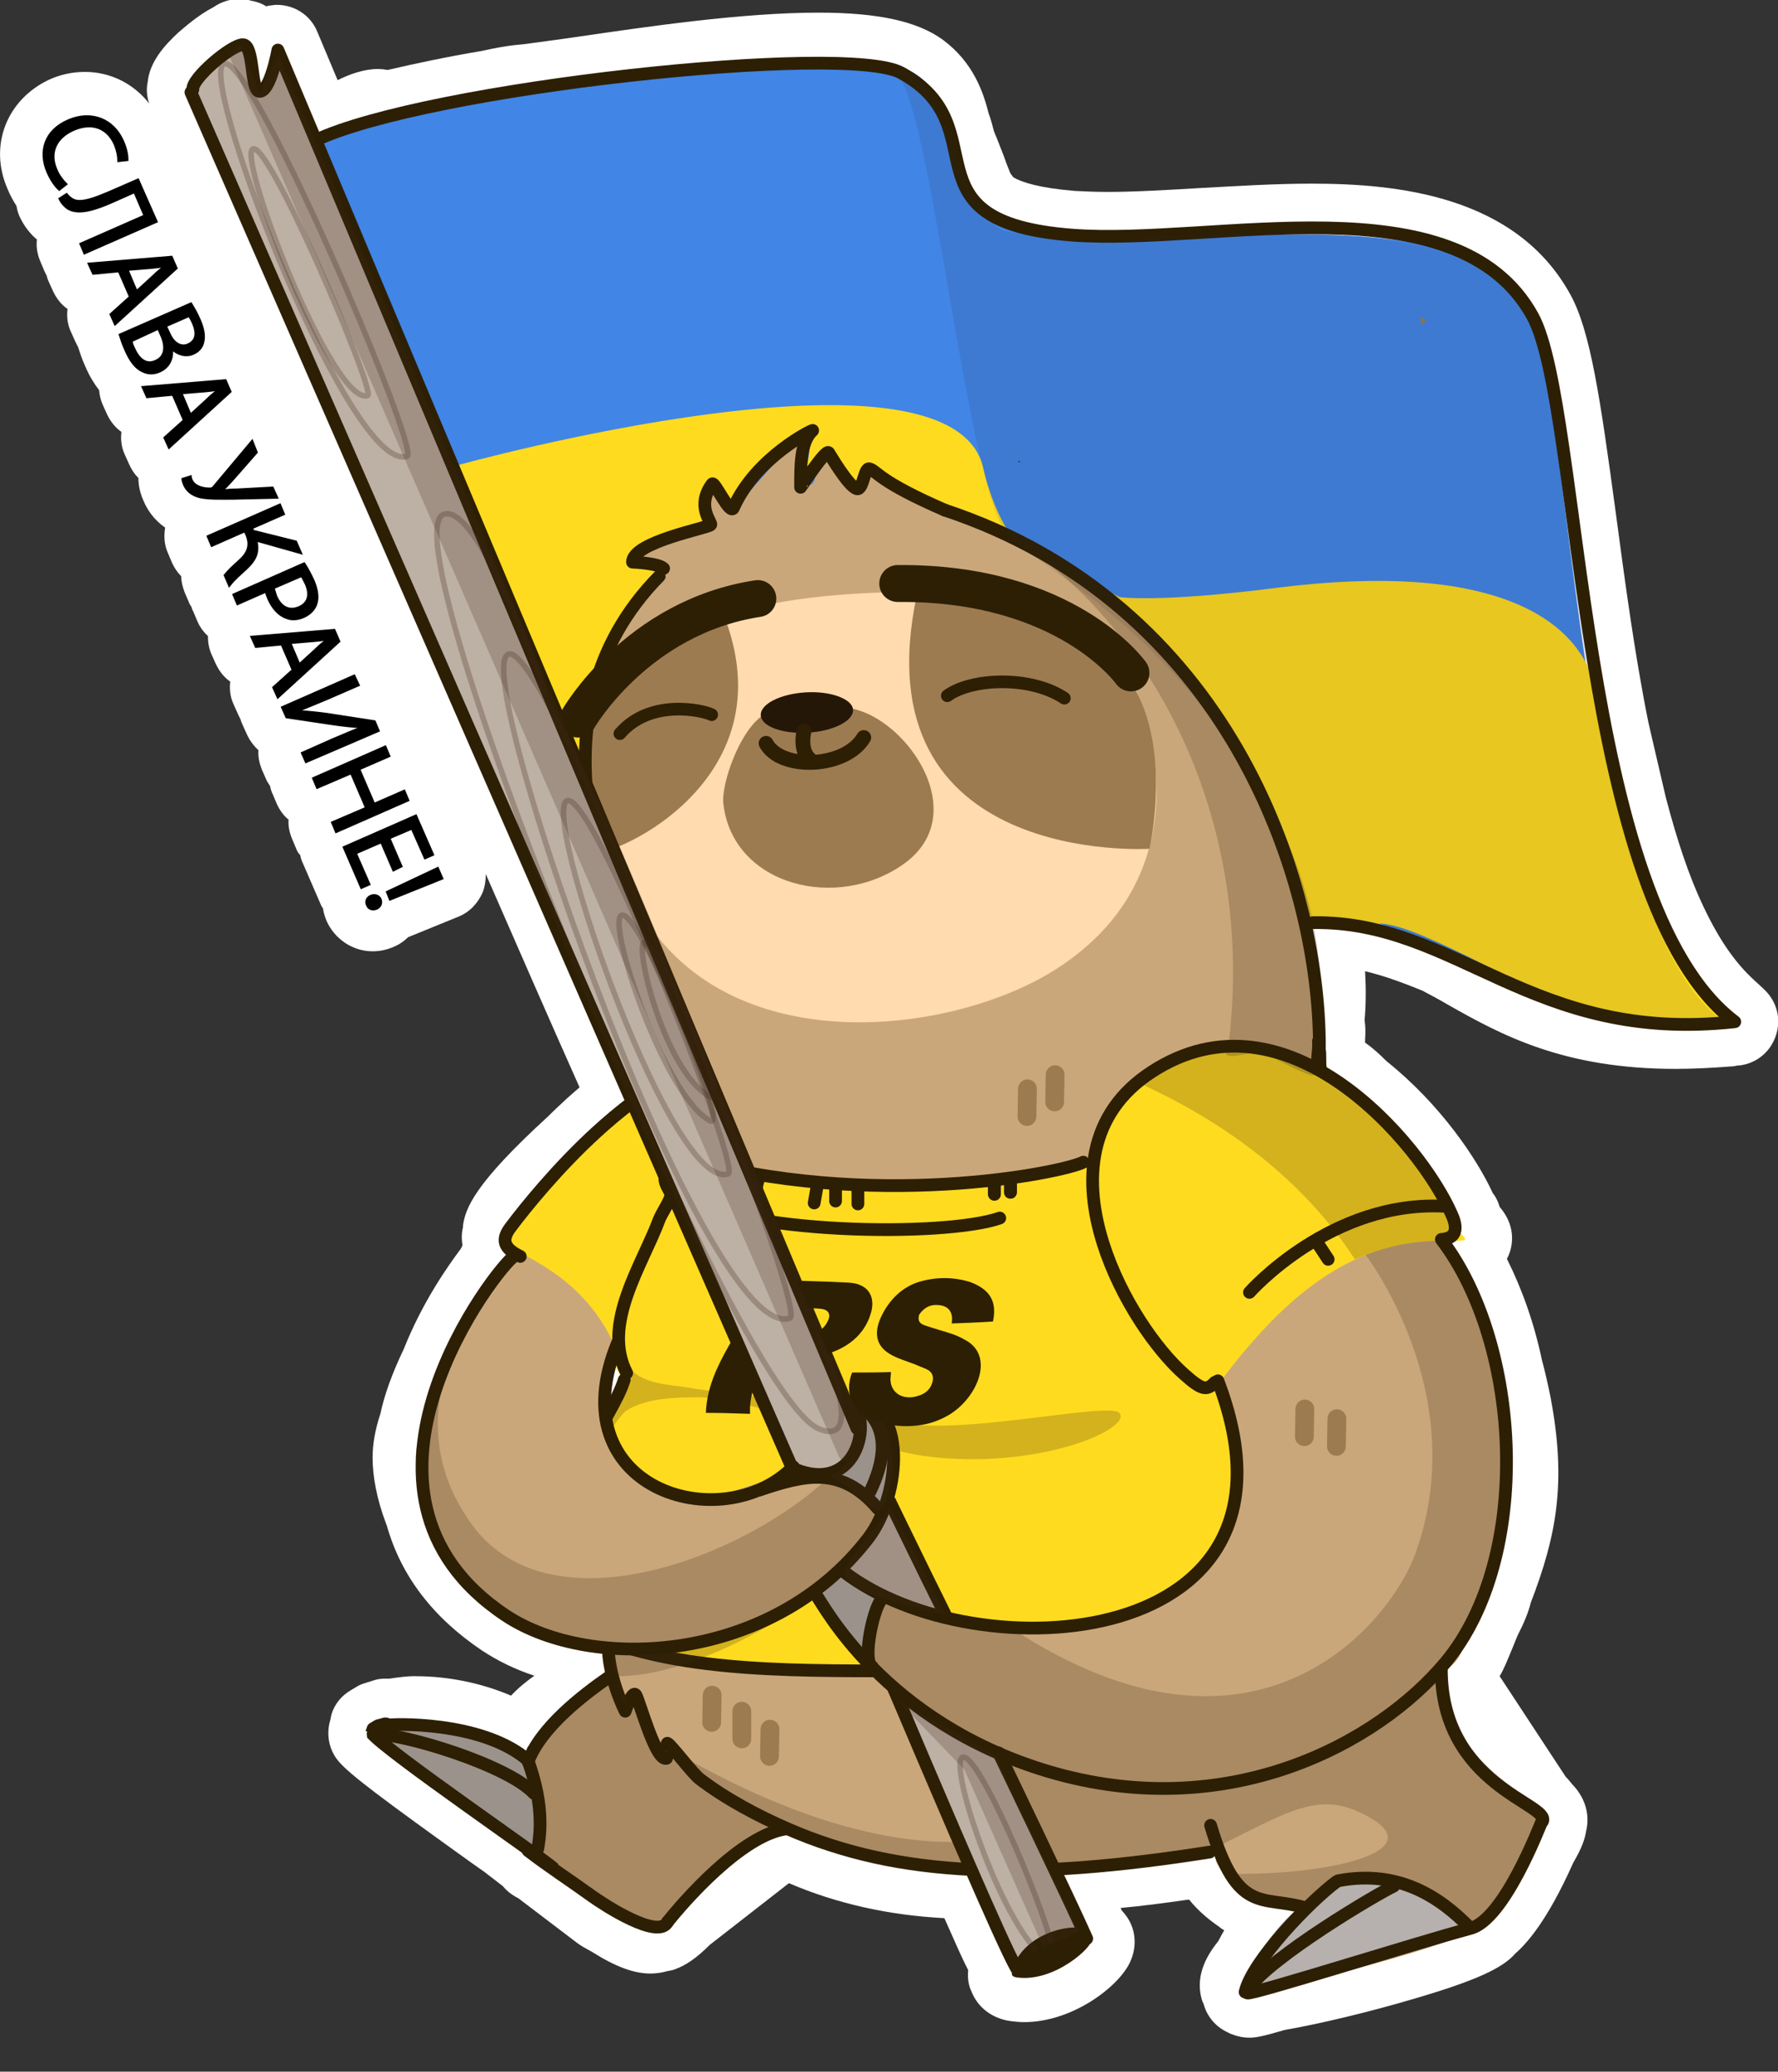 <?xml version="1.0" encoding="utf-8"?>
<!-- Generator: Adobe Illustrator 26.0.3, SVG Export Plug-In . SVG Version: 6.00 Build 0)  -->
<!DOCTYPE svg PUBLIC "-//W3C//DTD SVG 1.1//EN" "http://www.w3.org/Graphics/SVG/1.1/DTD/svg11.dtd">
<svg version="1.1" id="Слой_1" xmlns:x="http://ns.adobe.com/Extensibility/1.0/" xmlns:i="http://ns.adobe.com/AdobeIllustrator/10.0/" xmlns:graph="http://ns.adobe.com/Graphs/1.0/"
	 xmlns="http://www.w3.org/2000/svg" xmlns:xlink="http://www.w3.org/1999/xlink" x="0px" y="0px" width="366px" height="426.4px"
	 viewBox="0 0 366 426.4" style="enable-background:new 0 0 366 426.4;" xml:space="preserve">
<rect x="0" y="0" width="366" height="426.4" fill="#333333" stroke="none"/>
<style type="text/css">
	.st0{fill:#FFFFFF;}
	.st1{fill:#4185E6;}
	.st2{fill:#CAA77A;}
	.st3{opacity:0.23;fill:#3F2719;}
	.st4{fill:#9D7B51;}
	.st5{fill:#2D1F04;}
	.st6{fill:#B6B1AE;}
	.st7{fill:#FFDB1F;}
	.st8{fill:#FFDBAF;}
	.st9{fill:none;stroke:#9D7B51;stroke-width:3.87;stroke-linecap:round;stroke-linejoin:round;stroke-miterlimit:10;}
	.st10{fill:#3F2719;}
	.st11{fill:none;stroke:#2D1F04;stroke-width:2.62;stroke-linecap:round;stroke-linejoin:round;stroke-miterlimit:10;}
	.st12{fill:none;stroke:#2D1F04;stroke-width:2.62;stroke-linejoin:round;stroke-miterlimit:10;}
	.st13{fill:none;stroke:#2D1F04;stroke-width:7.6;stroke-linecap:round;stroke-linejoin:round;stroke-miterlimit:10;}
	.st14{fill:#251707;}
	.st15{fill:#BDB0A4;}
	.st16{fill:none;stroke:#2D1F04;stroke-width:3.05;stroke-linecap:round;stroke-linejoin:round;stroke-miterlimit:10;}
	.st17{fill:none;stroke:#2D1F04;stroke-width:2.6;stroke-linecap:round;stroke-linejoin:round;stroke-miterlimit:10;}
	
		.st18{opacity:0.266;fill:none;stroke:#3F2719;stroke-width:1.14;stroke-linecap:round;stroke-linejoin:round;stroke-miterlimit:10;}
	.st19{opacity:0.112;fill:#272727;}
	.st20{clip-path:url(#SVGID_00000075159399761153636930000009704010071635235715_);}
	.st21{stroke:#000000;stroke-width:0.5;stroke-miterlimit:10;}
</style>
<g>
	<path class="st0" d="M363.4,203.9c-2.3-2.4-7.1-5.3-12.8-17.4c-2.9-6.1-5.4-13.6-7.7-22.4c-0.9-3.8-1.8-7.8-2.7-11.6l-0.9-3.9
		c-2.9-14.4-4.9-29.7-6.7-43.1c-3.2-23.6-5.2-37.3-9.3-44.8c-11.2-20.5-35.8-22.9-53.3-22.9c-7.7,0-15.4,0.5-22.9,0.9
		c-6.8,0.4-13.3,0.8-19.1,0.8c-2.5,0-4.7-0.1-6.7-0.2c-7.4-0.6-11-1.8-12.7-2.8c-0.2-0.3-0.4-0.5-0.6-0.8c-0.3-0.7-0.9-2.2-1.3-3.4
		c-0.6-1.5-1.3-3.4-2.1-5.3c-0.3-1.1-0.6-2.4-1.1-3.7c-1.1-4.4-3.2-10.5-9.4-15.1c-5.2-3.8-13.3-5.6-25.6-5.6
		c-15.8,0-35.4,2.9-49.8,5l-2.8,0.4c-2.2,0.3-4.4,0.6-6.6,0.9c-1.3,0.2-2.5,0.3-3.5,0.4c-1.8,0.2-4,0.6-6.7,1.2
		c-7.2,1.2-13.7,2.6-19.3,3.9c-0.6-0.1-1.3-0.2-2-0.2c-2.9,0-5.9,1.1-8.3,2.3l-4.2-10c-1.4-3.4-4.7-5.5-8.3-5.5c-0.3,0-0.6,0-1,0.1
		c-0.4,0-0.8,0.1-1.2,0.2c-1.1-0.7-2.2-1-3.3-1.2c-0.1,0-0.2-0.1-0.3-0.1c-0.7-0.2-1.3-0.2-2-0.2c-1.9,0-3.7,0.6-5.3,1.7
		c-3.1,1.6-5.9,4.1-7.2,5.2c-2.8,2.6-5.9,6-6.3,10.2c-0.3,1.4-0.2,2.9,0.3,4.4c-3.2-4.1-8-6.5-13.2-6.5c-2.5,0-5,0.5-7.4,1.6
		C1.4,20.5-2.4,30,1.6,39c0.5,1.2,1.1,2.3,1.8,3.4c0.1,0.7,0.3,1.4,0.6,2.1c1,2.2,2.4,3.8,3.6,4.8c-0.2,1.5,0.1,3.1,0.7,4.5l0.8,1.9
		c0.2,0.4,0.3,0.7,0.5,1c0.1,0.4,0.2,0.8,0.4,1.2l0.9,2c0.7,1.5,1.7,2.8,3,3.7c-0.2,1.6,0,3.2,0.7,4.7l0.9,2
		c0.2,0.4,0.4,0.8,0.6,1.2c0.3,0.9,0.7,2.3,1.5,4c0.8,1.9,1.8,3.5,2.8,4.8c0.1,1,0.3,2,0.7,2.9l0.9,2c0.7,1.5,1.7,2.8,3,3.7
		c-0.2,1.6,0,3.2,0.7,4.7l0.9,2c0.5,1.1,1.1,2,1.9,2.8c0,0.2,0,0.4,0,0.6c0.1,1.3,0.4,2.7,1.1,4.2c0.7,1.7,2.1,3.8,4.4,5.4
		c-0.3,1.7-0.2,3.6,0.6,5.3l0.8,1.9c0.5,1.1,1.1,2,1.9,2.8c0,1.1,0.3,2.2,0.7,3.3l0.9,2.1c0.1,0.3,0.3,0.6,0.5,0.9
		c0.1,0.3,0.2,0.7,0.4,1l0.8,1.9c0.5,1.2,1.3,2.3,2.2,3.1c0,1.3,0.2,2.5,0.7,3.7l0.9,2c0.7,1.5,1.7,2.8,3,3.7
		c-0.2,1.6,0,3.2,0.7,4.7l0.9,2c0.2,0.4,0.3,0.7,0.5,1c0.1,0.4,0.2,0.7,0.4,1.1l0.9,2c0.6,1.3,1.4,2.4,2.4,3.3
		c-0.1,1.4,0.2,2.7,0.7,4l0.8,1.8c0.2,0.6,0.6,1.1,0.9,1.6c0.1,0.6,0.3,1.2,0.6,1.8l0.8,1.9c0.6,1.3,1.4,2.4,2.4,3.2
		c-0.1,1.3,0.2,2.7,0.7,3.9l0.8,1.9c0.2,0.6,0.5,1.1,0.9,1.5c0.1,0.6,0.3,1.2,0.6,1.8l3.6,8.3c0.1,0.3,0.3,0.6,0.5,0.9
		c0.1,0.9,0.4,1.7,0.7,2.5c1.7,3.8,5.4,6.3,9.5,6.3c1.5,0,2.9-0.3,4.3-0.9c1.2-0.5,2.2-1.2,3-2l10.3-4.2c2.3-0.9,4-2.7,5-4.9
		c0.5-1.2,0.7-2.5,0.7-3.9c6.6,15.1,13.1,30,19.3,43.9c-0.8,0.7-1.6,1.4-2.5,2.2c-1.3,1.2-2.6,2.4-4,3.8
		c-15.2,13.9-17,18.9-17.5,22.5c0,0.1,0,0.2,0,0.3c-0.3,1.2-0.3,2.5-0.1,3.7c-0.1,0.3-0.2,0.5-0.4,0.8c-2.6,3.5-7.8,10.8-11.7,20.6
		c-2.4,5-4,9.5-4.8,13.3c-1.1,3.3-1.6,6.3-1.6,9c0,4,0.9,8.6,2.7,13.4c0.1,0.2,0.1,0.4,0.2,0.5c2.9,10.4,9.5,19,19.6,25.8
		c3.2,2.1,6.8,3.9,10.8,5.2c-1.7,1.2-3.3,2.5-4.8,4.1c-6.1-2.6-12.9-4-19.7-4l-0.6,0c-0.9,0-2.8,0.2-4.7,0.5c-0.3,0-0.6,0-0.9,0
		c-0.8,0-1.7,0.1-2.5,0.4l-1.6,0.5c-0.7,0.2-1.4,0.5-2,0.9l-1,0.6c-1.9,1.1-3.4,2.9-4,5.1L68,354c-0.9,2.9-0.3,6.1,1.6,8.4
		c2.3,2.8,9.2,7.9,27.3,20.9l2.7,1.9l3.9,3c0.9,1.1,2,1.9,3.2,2.5l12.1,9.2c0.8,0.6,1.7,1.1,3,1.8c4.9,3.1,8.7,4.5,12.1,4.5
		c1.2,0,2.4-0.2,3.5-0.5c0.6-0.1,1.1-0.2,1.6-0.4c2.2-0.8,4.4-2.3,7.1-5l16.3-12.7c9.8,4.2,20.5,6.6,32,7.2
		c2.3,5.2,3.8,8.6,4.9,10.7c-0.2,1.9,0.2,3.4,0.6,4.2c1.3,3.5,4.4,5.8,8.2,6.3c0.9,0.1,1.8,0.2,2.7,0.2c9.9,0,19.4-7.2,21.8-12.3
		c1.6-3.4,1.2-7.2-1.1-10c-0.2-0.2-0.4-0.5-0.6-0.7c-0.1-0.2-0.2-0.4-0.2-0.5c4.4-0.4,8.9-1,13.8-1.7c0.1,0,0.2,0,0.3,0
		c1.9,2.4,4.3,4.3,6.2,5.6c0.3,0.3,0.7,0.5,1,0.7c-0.4,0.7-0.8,1.4-1.2,2.2c-2,2.5-4.8,6.7-3.5,11.7c0.1,0.4,0.2,0.8,0.4,1.1
		c0,0.1,0.1,0.2,0.1,0.3c0.7,2.4,2.3,4.4,4.7,5.6c0,0,0.1,0,0.2,0.1c0.4,0.2,0.8,0.4,1.2,0.5c1,0.4,2.2,0.6,3.2,0.6
		c1.4,0,2.6-0.2,7.4-1.6c7-1.2,17.4-3.7,26.2-6.3c13.4-3.9,18.7-6.5,21.2-9.4c2.3-2,6.6-6.7,11.9-18.6c1-1.8,2.3-4,2.7-6.6
		c0.7-2.9,0.2-6.5-2.9-9.7c-0.4-0.5-0.8-1-1.3-1.5l-13.6-20.7c0.9-1.5,1.6-3.3,2.6-5.7l1.1-2.7c1.3-2.5,2.2-4.7,2.7-6.7
		c5.3-13.8,7.4-24.7,4.1-42.2c-0.5-2.5-1.1-5.2-1.8-7.8c-1.6-7.6-4.1-14.6-7.2-20.8c0.1-0.2,0.2-0.4,0.3-0.6
		c0.7-1.6,1.9-5.8-1.8-10.1c-0.3-1-0.7-1.9-1.3-2.7l-0.1-0.1c-3.3-7.2-10.9-18.4-21.9-27.2c-1.4-1.4-2.8-2.7-4.4-3.8
		c0-0.1,0-0.5,0-0.5c0.1-1.5,0.1-2.9-0.1-4.1c0.3-3.3,0.3-6.7,0.1-10.1c4.2,1,8.1,2.5,11.8,4c1.7,0.9,3.4,1.8,5.1,2.8
		C309,213,321.8,220,344.9,220c3.6,0,7.5-0.2,11.4-0.5c0.5,0,1-0.1,1.4-0.2c0.1,0,0.2,0,0.3,0c3.7-0.4,6.7-3,7.7-6.6
		C366.6,209.5,365.7,206.2,363.4,203.9z"/>
	<g>
		<g>
			<path class="st1" d="M66.7,28.2c-1.5,0,3.5-1.2,4.3-1.7c2.4-1.6,7.6-4.4,8.3-2.3c0.7,2.1,19-4.8,27.7-5.7
				c16.1-1.7,69.2-12.3,82-2.9c11.5,8.4,1.7,26.2,18.7,30.9c27.5,7.6,78-6.1,100.5,10.3c5,3.7,9.1,12.4,9.9,17.8
				c5.4,36.9,6.7,58.3,13.1,88.5c2.8,13.4,9.1,24.1,15.2,35.5c1.4,2.6,9.3,7.7,9,10.5c-0.1,0.6-0.9,0.4-1.2,0.4
				c-11.1,0.9-22.8,0-33.4-3.6c-14.9-5-28.8-13.9-43.9-18.1c-10.9-3-23.3-0.7-34.6-2.5c-16.8-2.7-30.7-10-46-17.1
				c-6.7-3.1-21.7-9.3-28.9-5.5c-19.2,10.3-20.4,33.3-45.8,11.8c-6.5-5.5-9.3-13.9-13.4-21.1c-16.8-29.6-28.6-59.7-40.2-91.5
				c-3.3-9.1-3.6-30.8-10.5-37.3"/>
			<path class="st2" d="M296.7,344c-0.8,6.5,4.4,15.4,9.8,21.7c5.5,6.3,8.3,3.3,10.9,9.1c0.9,2-11.9,18.6-12.4,20.9
				c-1,4-45.6,15.1-48.9,13.8c0,0,8.3-10.9,12.6-17.2c1.4-2.1-6.1,0-10.8-2c-2.9-1.2-9.1-7.3-7.3-8c2.1-0.8-15.9-0.5-18.8,0.4
				c-2.9,0.9-4.9,0.3-13.8,2.2c-8.9,1.9-38.3-0.5-56.2-7.6c-0.7-0.3-15.8,3.6-26.2,19c-3.4,5.1-24.4-14.5-25-13.9
				c-2.2,2.3,0.7-23.1-2.2-22.6c-0.7,0.1,17.2-13.7,16.6-14.7c-2.3-3.5,14.5,15,11.9,16.3c-2.9,1.6-5.3-9.3-5.9-12.1
				c-1.4-7-2.6,9.2-2.6,1.8c0-1.2-3.9-12.4-3.2-12.9c1.5-1.1,2.6-0.2,4.4-0.2c6,0,10.9-0.4,16.9,1.2c3.9,1.1,7.1,3.6,11.3,4
				c6.4,0.6,12.8-1,19.2-0.5c6.2,0.5-0.9-11.4,4.4-12.5c1.2-0.2,7.5,2.1,8.2,1.4c0.9-0.9,7.1,2.9,9.2,2.4c3.5-0.9,12.1,0.3,15.3,0.9
				c8.1,1.6,15.4,0,22.9-4.5c3.3-2,6.2-1.3,7.5-4.5c1.4-3.5,1.5-4,2.8-7.7c1.7-4.6-0.3-11.4-1.3-16.1c-0.6-3-3.3-11-1.8-14.1
				c2.7-5.3,18.7-25.7,24.4-27c5.2-1.2,17.3-21.3,22.6-19.9c2.6,0.7,11.7,15.9,5.9,15c-0.3-0.1,8.9,14.1,12.7,33.5
				c3.8,19.8-0.4,29.4-6.9,45.5c-2.5,6.3-2.5,6.7-6.2,9.4c-0.9,0.7-5.2,4.1-5.4,4.5c-0.3,0.7-0.3,0.9-2.9,2.5
				c-2.6,1.5-2.4,0.8-3.8,3"/>
			<path class="st2" d="M125.1,137.3c-5.2,2.3,0.4,3.3-1,5.8c-10.4,18.2,0.1,39.2,8.4,57.4c2.1,4.7,1.2,6.1,3.3,10.5
				c1,2,4.5,6.7,4.5,8.8c0,0.5,0,1.4,0,1.4s-0.7-3.5-1.4-5c-0.2-0.5-1.2-1.4-0.7-1.4c0.3,0,0.6,0.8,0.7,1c2.3,5.8-0.3,13.1,1.2,19.1
				c1,4.2,9,9.2,13.4,10.3c16.6,4.1,33.3-0.2,49.9-0.2c4.2,0,16.1,1.3,19.6-2.1c2.9-2.9,3.8-6.7,6.2-10c3.2-4.5,10.6-9.9,15.8-11.9
				c5.3-2.1,12-0.8,17.2,0.5c1.3,0.3,5.4,2,6.7,0.7c2.2-2.2,3.2-8.5,2.6-11.2c-1.5-7.3-1.8-15.4-3.2-22.5c-1-4.8-3.4-10.3-5.1-14.9
				c-7.1-18.3-15.5-35-31.3-46.4c-3.9-2.9-7.8-7.9-12.3-10.1c-4.4-2.2-3.2-5.3-15.1-8.4c-11.9-3.1-18.6-10-24.7-11.6
				c-1.6-0.4-2.6,3.4-2.7,3.7c-0.2,0.4-5.6-7-6.1-7.1c-5.1-1-1,8-5.9,5.8c-0.8-0.4,1.9-10.4,1-10.1c-2.9,1-14.1,14.5-14.1,14.5
				s1.9,0-1.4,0.6c-0.4,0.1-3.9-6.8-4.2-3.7c-0.3,3.1,0.2,6.7,0.2,7.6c0,0.7,1.8,0,0,0.3c-1.8,0.3-15.9,3.3-15.1,5.6
				c0.3,1,4.2,2.6,5.3,3.2c0.3,0.2-9.5,10.1-12,20.9"/>
			<path class="st3" d="M183.9,346.7c-0.9,0.9,20.5,32.1,16,32.3c-29.6,1.9-59.9-18.5-60.4-17.8c-0.3,0.4,4.3,4,4.7,4.4
				c5,5.5,2,3.6,16.6,11.1c29.3,15.1,59.7,7.3,72.4,5.6c1-0.5,13.1-0.2,16.7-1.9c13.6-6.5,20.5-11.6,29.5-7.6
				c17.1,7.6-3.8,13.1-26,12.9c-1.6,0,6.9,7.3,15.1,7.1c1.5,0-17.6,16.8-11.3,16.4c11.8-0.7,33-11.9,44.8-11.9
				c1.5,0,13.8-15.1,15.1-22.4c1.1-5.8-18.8-9.9-20.3-30.7c-0.2-2.4-12.1,12.3-11.7,9.8c0-0.2-15.6,7.6-16.7,8.7
				c-0.2,0.2-0.4,0.5-0.5,0.8c-34.4,12.9-68.8-4.8-83.3-16.7C184.1,346.7,184,346.6,183.9,346.7z"/>
			<polyline class="st4" points="293.7,65.8 292.9,65.5 292.5,65.2 292.5,66.9 			"/>
			<path class="st5" d="M209.6,95c0-0.1,0.1-0.1,0.2-0.1c0.1,0,0.2,0,0.2,0.1s-0.1,0.1-0.2,0.1C209.7,95.1,209.6,95.1,209.6,95z"/>
			<path class="st6" d="M275.2,386.8c-6.5,5.1-10,6.5-14.8,13.6c-0.8,1.2-3.4,5.3-2.5,6.7c1.7,2.4,7.3-0.1,9.5-0.7
				c8.2-2.2,16.9-3.8,25.1-6c1.6-0.4,9.4-1.9,9-3.9c-1-5.1-10.8-7.4-14.1-9.2"/>
			<path class="st6" d="M109.3,362.2c-6.5-5.2-16.1-7.9-24.3-7.8c-0.8,0-7.7,0.7-7.8,1.6c-0.1,2.3,5.8,5,7.2,6.3
				c5.9,5.6,13.7,9.7,20.2,14.8c1.1,0.9,4.8,4.9,6.4,4.1c2.4-1.1-0.4-8.2-1-9.5"/>
			<path class="st6" d="M195.7,310c-0.1-0.2-0.3-0.4-0.4-0.6"/>
			<path class="st7" d="M140.3,237.9c-0.2-2.5-3.8,1.9-2.1,4.2c0.7,1-5.8,9.1,0.6,5c4.2-2.7,2.5-1.3,2.3-1c-3,4-7.8-21.5-11.6-18.5
				c-7.1,5.8-24.6,21.1-25.4,26.4c-0.3,2.2,16.7,12.2,22.5,26.8c2,5,2.5,2.4,2.2,3.4c-2,7.9-7.6,9.5-9.9,25.2
				c-0.8,5.5-3.3,12-3.3,17.6c0,0.9-0.4,4.7,0.5,5.4c12.4,9.1,30.4,10.1,47.1,10.1c3.4,0,6.6,2.7,9.9,1.9c4.9-1.2,9.8-0.9,14.7-2.1
				c0.6-0.2,4,0.6,4,0c0-0.2-3.8-4.6-4-5.6c-1.8-7.1-1.6-2.8,5.6-1.4c30.9,5.9,47.2-8.4,51.3-10c4.8-1.8,9.8-14.8,9.6-23.1
				c-0.2-8.1-1.7-11.7-3.3-17.6c12.4-16.4,26.1-29.4,46-29.2c7.4,0.1,3.9-0.3,2.9-2.8c-4.9-11.9-25.3-32.1-32.1-33.8
				c-3.9-1-12.1-5.2-16.4-3.9c-8.2,2.3-16.5,7.4-21.8,14.4c-1.7,2.2-4.3,8-6.6,9.6c-1,0.7-2.4,1.1-3.7,1.4
				c-6.5,1.3-13.2,1.1-19.7,2.3c-14,2.8-24.9,1.6-38.9-1.2c-2.3-0.5-7.6,0.1-9.8-0.2c-2.7-0.4-5-0.5-7.7-1.2
				C140.1,239,140.3,238.2,140.3,237.9z"/>
			<path class="st8" d="M124,148.7c2-8.1,7-17.3,14.3-18.7c8.6-1.6,16.5-8.1,51-8.2c34.4-0.1,12.8,2.3,18,2.4
				c10.8,0.2,19.6,5.1,26.3,17.3c2.2,4.1,15,37.9-16.1,57.9c-19.9,12.8-62,18.8-82.2-6.7C125.7,180.8,120.2,163.9,124,148.7z"/>
			<path class="st4" d="M161.5,146.8c-6.8-3.4-13.2,13.6-12.6,18.6c1.9,16.9,23.5,22.3,37.3,12.3c16.2-11.8-4.4-36.2-16.3-31.5"/>
			<path class="st4" d="M121.1,152.3c-3.7,6.7,0.4,15.9,1.3,22.8c0.3,2.7,41.1-13.1,26.3-49.2c-0.6-1.6-22,16.5-24.4,17
				C120.8,143.6,122.6,149.5,121.1,152.3z"/>
			<path class="st4" d="M188.7,122.6c-11.8,55.9,47.9,52.1,47.9,52.1s5.2-21.8-4.6-35.5c-0.9-1.3-20.7-14.5-22.2-14.3
				C198.1,126.9,191.2,110.8,188.7,122.6z"/>
			<path class="st4" d="M285.7,89.2c-0.2-0.3-0.5-0.6-0.7-0.9"/>
			<line x1="146.6" y1="348.9" x2="146.5" y2="354.5"/>
			<line class="st9" x1="146.6" y1="348.9" x2="146.5" y2="354.5"/>
			<line x1="152.7" y1="352.2" x2="152.7" y2="357.9"/>
			<line class="st9" x1="152.7" y1="352.2" x2="152.7" y2="357.9"/>
			<line x1="158.5" y1="355.9" x2="158.4" y2="361.5"/>
			<line class="st9" x1="158.5" y1="355.9" x2="158.4" y2="361.5"/>
			<line x1="268.6" y1="290" x2="268.5" y2="295.7"/>
			<line class="st9" x1="268.6" y1="290" x2="268.5" y2="295.7"/>
			<line x1="275.2" y1="292" x2="275.1" y2="297.7"/>
			<line class="st9" x1="275.2" y1="292" x2="275.1" y2="297.7"/>
			<line x1="217.2" y1="221.2" x2="217.1" y2="226.8"/>
			<line class="st9" x1="217.2" y1="221.2" x2="217.1" y2="226.8"/>
			<path class="st7" d="M94.4,95.7c0,0,101.4-28.1,108,0.6c2.7,11.9,8,16.8,8,16.8l20.1,9.8c0,0,8,1.2,32.2-1.9
				c45-5.7,62.1,6.5,65.6,20.2c4.3,16.8,8.1,42.3,16.2,52.4c8.1,10.1,9.9,16.7,9.9,16.7s-17.8,1.6-28.1-1.9
				c-10.3-3.5-33.2-17.7-41.9-18.3c-8.7-0.6-15.3-1.1-15.3-1.1s-8.6-36.6-34.3-61.6C222,114.9,194,105.2,194,105.2l-14.9-8.6
				c0,0,0,3.3-2.8,3c-0.9-0.1-6.1-6.2-6.1-6.2l-5.4,7.1c0,0,3.9-11.3,0.4-11.1c-7.5,0.5-13.8,16.1-13.8,16.1l-5.2-6l-0.3,9
				c0,0-13.6,5-14.3,6l5.3,2.4c0,0-11.6,12.7-13.1,20.8c-1.5,8.1-3.4,20.7-3.4,20.7s-9-20-9.9-22.3C109.6,133.9,94.2,95.6,94.4,95.7
				z"/>
			<line x1="211.5" y1="224.1" x2="211.4" y2="229.8"/>
			<line class="st9" x1="211.5" y1="224.1" x2="211.4" y2="229.8"/>
			<path class="st3" d="M201.1,107.1c27,11.4,58.2,52.3,51.9,107.1c-0.1,1-1.3,2.7-0.3,3c2,0.7,5.2-1.3,7.7-0.3
				c1.1,0.4,9.2,4.9,10,4.4c1.4-1,0.4-6.3,0.7-8c5.7-37.9-25.8-73.4-36.9-85c-2.4-2.5-11.9-10.4-15.6-12.5"/>
			<path class="st3" d="M131.2,113.9c-0.1,0.1-0.2,0.1-0.3,0.2c0,0-0.1,0.1-0.1,0.2"/>
			<path class="st10" d="M178.6,383.1c0,0.2,0,0.4,0,0.7"/>
			<path class="st3" d="M130.7,349.1c-0.1-0.9-1.1,2.9-2.1,2.1c-1.4-1.3-3-6.9-3.3-6.5c-3.5,5.4-14.9,8.3-16,15.5
				c-1.1,7.2,0.5,4.2,0.4,4c-0.7-1.9-7-4.3-7.7-4.7c-2.2-1.1-24.8-7.9-25.2-2.4c0,0.1,18.4,13.6,19.9,14.8
				c9.9,7.6,17.5,13.4,27.4,21c1.4,1.1,10.2,4.5,11.9,3.9c2.3-0.8,8.8-8.2,9.3-10.1c0.3-1,14.5-9.9,14.4-10.2
				c-1.5-4.5-19.8-12.5-22.6-16.1C132.6,354.5,131.8,356.5,130.7,349.1z"/>
			<path class="st3" d="M122.8,298.2c-1.3,2.9,4.3-6.7,6.2-7.9c4.1-2.6,10.2-2.7,14.7-2.7c11.7,0,34.2,10.4,46.7,12.1
				c22.7,3,42.4-5.4,40.1-8.8c-2-2.8-35.9,5.7-48.7,1.2c-11.3-3.9-29.1-4.6-40.8-6.6c-2.8-0.5-9.6-0.5-11.9-4.8
				c-0.6-1.1-2.7,7.9-3.1,8.6C123.2,293.7,125.1,293.2,122.8,298.2z"/>
			<path class="st11" d="M135.7,118.6c-28.1,28.6-10.7,68.8,0,90.1c0.9,1.9,2.3,4,2.6,6.1c0.2,1.1-0.5,2.8,0,3.8
				c0.2,0.4,1.1-1,1.2-0.6c0.2,2,0,4.2-0.2,6.1c-0.1,0.7-0.9,2.7-0.4,2.2c0.2-0.2,0.7-1.8,1.4-1.6c0.4,0.1,0,10.6-0.2,11.7"/>
			<path class="st11" d="M125.2,338.3c-0.1,6.9,3.5,13.9,3.5,13.9s1.5-4.5,2.2-3.3c0.8,1.4,4.1,13.7,6.3,13c0.1,0,0-3.3,0.2-3.1
				c0.8,0.4,5.2,6.3,6.7,7.4c5.4,4.1,11.8,7.5,18,10.2c23.1,10.1,49.5,10.7,86.9,4.8"/>
			<path class="st11" d="M125.6,345c-5.8,4-14.3,10.6-16.9,17.6"/>
			<path class="st11" d="M162,376.4c-9.3,1.1-21.6,15.4-24.6,19.2"/>
			<path class="st11" d="M64.9,28.9C88,18,174.2,8.8,185.5,15c20.5,11.2-0.5,30.7,35.3,33.4c29.1,2.2,79.1-11.7,94.7,16.7
				c10.3,18.8,9,120.6,41.6,145.2c-41.8,4.6-57.1-20.8-86.8-20.4"/>
			<path class="st11" d="M108.2,361.9c-9.5-7.7-27.4-7.1-28.8-6.8"/>
			<path class="st11" d="M108.7,380.9c4,3.1,9.2,6.5,13.2,9.4c2.5,1.8,13.6,9,15.5,5.3"/>
			<path class="st11" d="M249.2,375.7c5.5,18.5,10.6,14.4,19.3,16.9"/>
			<path class="st11" d="M296.7,343.3c-0.2,24.2,22.6,28,20.8,31.6"/>
			<path class="st11" d="M275.1,387.3c-5.5,4.1-17.3,16.3-18.8,22.7"/>
			<path class="st11" d="M256.8,410.2c1,0.4,34-10.1,45.9-13.3c6.9-1.8,14.2-20.9,14.8-22.3"/>
			<path class="st11" d="M194.5,105c57.8,19.2,77.1,75.3,77.1,110.5"/>
			<path class="st11" d="M108.9,363c2,5.8,2.9,11.5,1.8,17.5"/>
			<path class="st11" d="M275.5,387.1c12.6-2.4,21.1,3.6,26.9,9.5"/>
			<path d="M76.5,356.7c3.1,3.8,35.9,26.2,37.5,27.9"/>
			<path class="st12" d="M76.5,356.7c3.1,3.8,35.9,26.2,37.5,27.9"/>
			<polyline points="79.9,354.9 79.3,354.8 77.8,355.2 76.8,355.8 76.5,356.7 			"/>
			<polyline class="st12" points="79.9,354.9 79.3,354.8 77.8,355.2 76.8,355.8 76.5,356.7 			"/>
			<path class="st11" d="M76.8,356.9c6.1-0.2,27.7,6.4,33.1,12.2"/>
			<path class="st11" d="M256.9,409.4c4.9-6.8,26.6-19.6,30-21.2"/>
			<path class="st11" d="M140.4,238.2c38.8,11.2,78.3,3.2,82.6,1"/>
			<path class="st11" d="M140.4,238.2c0.4-2.5-2.7,2-3.3,3.3c-0.9,1.9,1,3.5,1,4.5c-0.1,1.1-1.9,3.7-2.4,5
				c-3.5,9.4-11.9,21.5-6.7,31.6"/>
			<path class="st11" d="M116.2,333.6c16.6,9.8,40.1,10.3,64.3,10.3"/>
			<path class="st11" d="M115.6,333.2c-1.8-11.3,2.4-25.7,6.6-36.2c1.7-4.4,4.9-8.6,6.3-13"/>
			<path class="st11" d="M271.4,214.3c0.1,1.1-0.1,2.5-0.2,3.9"/>
			<path class="st11" d="M271.6,216c0.2,1.3,0,2.6,0.2,3.9"/>
			<path class="st13" d="M184.8,120.1c34.8-0.3,48,18.4,48,18.4"/>
			<path class="st13" d="M156,123.2c-25,3.8-37,24.8-37,24.8"/>
			<path class="st14" d="M156.6,147.2c-0.1-2.3,4.1-4.4,9.3-4.7c5.2-0.3,9.6,1.4,9.7,3.6c0.1,2.3-4.1,4.4-9.3,4.7
				C161,151.1,156.7,149.5,156.6,147.2z"/>
			<path class="st11" d="M205.8,250.7c-11,3.9-53.8,3.6-67.2-5.3"/>
			<path class="st11" d="M146.5,240.1c-0.5,1.6-1.1,2.8-1.1,4.6"/>
			<path class="st11" d="M156.4,242.1c-0.7,1.5-0.9,3.4-0.9,5.1"/>
			<line class="st11" x1="168.3" y1="243.6" x2="167.6" y2="247.6"/>
			<polyline class="st11" points="176.6,244.7 176.6,245.4 176.6,245.8 176.6,246.5 176.6,246.9 176.6,247.4 176.6,247.8 			"/>
			<line class="st11" x1="271.3" y1="256" x2="273.4" y2="259.2"/>
			<polyline class="st11" points="172,245 172,245.4 172,245.8 172,246.3 172,246.7 172,247.2 			"/>
			<polyline class="st11" points="204.7,243.6 204.7,244.1 204.7,244.5 204.7,245.4 204.7,245.8 			"/>
			<polyline class="st11" points="208,243.6 208,244.3 208,245 208,245.4 			"/>
			<path class="st5" d="M211.4,166.3c-0.3,0-0.6-0.1-0.9-0.1"/>
			<path class="st11" d="M136.6,117c-1.1-1.1-6.4-1.3-6.4-1.3c0-4.2,15.6-7,16.1-7.7c0.3-0.5-3.1-3.8,0.3-8.4
				c0.5-0.6,3.7,6.6,4.4,4.9c4.6-10.4,16.5-16.2,16.3-15.9c-2.6,2.3-2.5,7.5-2.5,11.7c0,0.1,5.3-8.1,5.8-7.1c0.2,0.3,4.1,7,5.8,7.4
				c1.3,0.3,1.5-4.5,2.6-4.1c1.6,0.5,1.9,2.6,15.5,8.5"/>
			<path class="st2" d="M228.9,332.9c-2.4-0.4-7.2,0.9-9.7,1.4c-5.5,1.2-11.8,2.2-17.1,0.4c-6.1-2.1-12.5-3.4-18.7-5.2
				c-0.5-0.2-1.2-1.4-1.7-1c0,0-1.7,1.5-1.7,1.9c0,1.3-0.5,2.8-0.6,4.1c-0.1,1.4-1.3,4.3-0.4,5.5c1,1.4,1.7,3.7,3,4.7
				c7.3,5.6,15.1,10.7,22.9,15c0.4,0.2,2-2.5,2-2.5c1.3-2.3,2.2-4.9,3.3-7.2c1.4-3,11.3-16.6,15-15.9"/>
			<path class="st2" d="M105.8,257c-1-0.8-3.8,6.7-4.6,8.1c-3,5.4-7.2,10.2-9.3,16.2c-1.9,5.6-6.4,12.9-6.3,18.9
				c0.1,8.2,5.4,19.4,10.6,25.5c1.7,2,7,6.5,9.5,7.4c4.6,1.7,6.5,2.5,11.2,4.1c7.2,2.5,19.9,2.2,27,0.4c7.9-2,17.5-5.4,24.1-9.9
				c5.1-3.5,8.7-7.7,12.3-13.1c3.2-4.8-5-9.4-9.1-10.8c-6.2-2.1-15.2,1.6-21,3.3c-5.4,1.5-10.9,0.3-15.9-1.5c-8.2-3-9.6-14-9.3-21.1
				c0.1-2.3,2.5-5,1.7-7.1C120.5,263,108.1,258.9,105.8,257z"/>
			<path class="st3" d="M97,313.6c20.8,29,81.2-5.3,81.8-22.9c0-1.2,4.9,10.2,4.9,10.2s-1.3,8-1.4,8.4c-0.4,1.5-1.2,2.8-1.9,4.2
				c-1.7,3.2-4.4,6.3-6.9,8.8c-2.4,2.3-3.1,2.3-5.4,4.7c-3.1,3.2-8.7,7.2-12.7,8.8c-4.3,1.7-12.4,2.7-17.3,3
				c-28,2-54-11.7-51.3-43.3c0.8-9.4,11.1-26.8,17.9-34.3C107,258.5,77.1,285.9,97,313.6z"/>
			<path class="st6" d="M168.4,328.1c-0.6-0.9,1.6-1.4,2.3-2.1c0.8-0.8,2.6-2.8,3.8-2.5c0.4,0.1,0.1,0.1,0.4,0.4
				c0.5,0.5,7.4,5.4,7.4,5.4c0.3,1.1-2.4,5.1-2.7,6.5c-0.1,0.2-0.9,4.3-1.2,4.2C173.6,338.3,170.7,331.7,168.4,328.1z"/>
			<path class="st3" d="M239,219.7c-0.7,0.3-4.9,2.3-4.5,3.1c0.4,0.8,27.9,10.8,44.4,36.4l2.2-0.9c0,0,22.2,28.7,10.2,61.6
				c-5,13.8-32.5,48.5-83.1,15.2c-8.9,1.8-25-3.3-34.8-11.2c-0.8-0.6-4.9,4.6-4.9,4.6c1.3,0.4,15.3,27.8,52,37.4
				c3.8,1,11.3,1.6,15.3,1.9c10.7,0.7,5.8,2.3,16-0.8c3.7-1.1,16.5-3.6,19.6-5.5c6.3-3.8,15.7-7.5,23.7-16.7
				c3.5-4,10.2-12.7,11-17.6c1.9-12.1,4-25.6,2.7-37.5c-2.1-20.1-6.4-19.7-11.7-34.1c2.2-0.6,2.6-4.7,2.6-4.7s-10.8-14.8-20.2-25.3
				C270.8,216.1,255.8,212.1,239,219.7z"/>
			<path class="st6" d="M170.8,303.9c0.8-0.2,2.5,0.5,3.2,0.7c1.6,0.5,3.2,1.2,4.5,2.1c0.8,0.6,2.9,4.7,3.8,4.8c0.3,0,1-5.8,1.1-6.3
				c0.5-4-0.4-14.5-4.8-16.2c-0.6-0.2-0.5,7.4-1.1,9c-0.7,1.8-2.5,3.4-4.1,4.4c-0.5,0.3-1.2,0.6-1.6,1
				C171.4,303.6,170.5,304,170.8,303.9z"/>
			<path class="st3" d="M127,345c18.2,0.1,41.4-16.7,40.8-16.7c-0.8,0-9.4,5.5-10.6,6.3c-3.6,2.6-11.4,4.2-15.8,4.6
				c-2.5,0.2-13.6-0.5-15.1,0.6c-0.5,0.4,1.3,9.8,2.2,10.5C129.7,351.1,126.2,345,127,345z"/>
			<path class="st15" d="M184.2,347.9c0.1-1.1,1.8,4.9,2.1,5.6c1.4,3.5,3.2,6.7,4.5,10.2c1.2,3.1,2.6,6,3.9,9c1.2,2.9,2.5,5.7,4,8.4
				c2.9,5.5,5.9,11.2,8.3,16.9c0.2,0.6,2.3,5.3,2.6,5.3c1.1,0.2,5.1-0.6,6.1-1.3c1-0.8,5.4-4.1,5.9-5.3c0.5-1.3-4.9-11.8-5.6-13.6
				c-3.1-7.2-5.9-16.5-11.4-22c-2.1-2.1-5.6-2.6-7.9-4.7C194.6,354.6,183.9,350.7,184.2,347.9z"/>
			<path class="st15" d="M174.1,322.8c0.6-4.6,6.9-7.3,8.3-12.1c0.1-0.2,0.4-1.7,0.8-1.7c0.8-0.1,2.1,4.5,2.4,5.1
				c0.7,1.5,8.3,17.4,8.1,17.6c-0.4,0.7-3.7-0.4-4.3-0.5C185.8,330.8,173.6,326.6,174.1,322.8z"/>
			<path class="st15" d="M39.6,18.8c0,0,9.2-12.2,10.9-8.8c1.7,3.4,3.1,8,3.1,8l3.4-6.5l120.2,281.8c0,0-6.3,20.4-13.2,7.8
				C152.4,279.8,39.6,18.8,39.6,18.8z"/>
			<path class="st11" d="M130.1,226.9c-2.5,1.9-4.9,3.9-7.3,6.1c-8,7.3-14.7,15.6-17.7,19.6c-1.8,2.4-1.7,4.2,2,6"/>
			<path class="st11" d="M127.2,276.2c-12.6,30.3,21.4,40.6,36.1,25.7"/>
			<path class="st11" d="M156.3,306.7c9.5-3.2,16.9-5,24.4,3.8"/>
			<path class="st11" d="M174.5,288.4c5.4,1.8,2.9,19.8-11.1,13.9"/>
			<path class="st11" d="M177.8,289.8c5.5,4.4,4.2,11.2,1.3,17.2"/>
			<path class="st11" d="M173.7,323.5c27.1,21,98.4,16.6,77-39.3"/>
			<path class="st11" d="M168,328.3c1.4,1.7,13.7,26.1,47.8,36.3c37.1,11,68-5.9,81.8-22.5c17.9-21.5,15.7-65.3-0.9-87"/>
			<path class="st11" d="M181.9,328.8c-2,1-4.5,13.1-2.4,14.2"/>
			<path class="st11" d="M183.9,347.4c0,0,2.7,6.3,6.3,14.8c7.5,17.6,19.1,44.5,19.5,43.4c2.2-7.2,13.3-8.9,14-6.6
				c-3.3-7.5-18.1-38.2-18.1-38.2"/>
			<path class="st11" d="M183.2,309.1c-0.1-0.1,4.2,8.6,7.5,15.4c2.1,4.2,3.8,7.7,3.8,7.7"/>
			<path class="st11" d="M39.7,18.4c-0.3-2.2,7.9-9.2,10.3-9.2c2.3,0,1.6,9.3,3.3,9.6c2.3,0.4,3.9-8.5,3.9-8.5l119.2,283.7"/>
			<line class="st11" x1="39.3" y1="19" x2="163" y2="302"/>
			<path class="st11" d="M297.4,255c1.4-0.2,3.2-1.2,1.4-5.1c-6.4-14.6-34-47.3-61.7-29.3c-13.3,8.6-14.1,22.5-10,35.4
				c3.6,11.3,10.9,21.8,16.7,26.9c3.6,3.2,4.6,3.4,6.3,1.6"/>
			<path class="st11" d="M105.8,258.6c-2.9,1.5-40,48.4-1.7,73.9c17.6,11.7,54.9,9.9,74.7-16c6.8-9,7.9-28-3-28"/>
			<path class="st11" d="M297.7,248.3c-23.6-1.5-40.5,17.7-40.5,17.7"/>
			<path class="st16" d="M157.7,153c3,5.6,16.3,5.2,20.1-1.2"/>
			<path class="st16" d="M165.5,150.5c0,0-1,3.9,1.2,5.8"/>
			<path class="st17" d="M195,143.2c4.9-3.6,17-4.2,24.1,0.5"/>
			<path class="st17" d="M127.6,151c6.3-7.3,17.1-4.8,18.9-3.9"/>
			<path class="st3" d="M173.3,303.5c-0.2-0.1-0.3-0.2-0.5-0.2"/>
			<path class="st3" d="M171.2,303.9c3.4-2.6,5.4-5,6-9.1c0.2-1.2-0.6-4.8,0-5.6c0.2-0.2,1.7,0.4,1.9,0.5c4.5,2.2,5.6,12.9,3.8,17
				c-0.4,0.9-0.6,3.7-1.6,4.1c-2.1,0.8-5.2-3.8-6.6-4.7C173.6,305.3,170.9,304.1,171.2,303.9z"/>
			<path class="st6" d="M237.1,426.4c0-0.1,0-0.2,0-0.4"/>
			<path class="st6" d="M267.8,415.7c0-0.1-0.1-0.2-0.1-0.3"/>
			<path class="st6" d="M262.1,393.1c-0.1-0.1-0.1-0.1-0.2-0.2"/>
			<path class="st3" d="M53.3,19.1L49.5,9l-2.4,2.3l125.6,288.5c2.1,3.9,5.2-6,5.2-6L63.8,26.6l-6.4-15.1L53.3,19.1z"/>
			<path class="st3" d="M174.1,322.8c-1.9,4.9,14.8,8,14.8,8l5.7,1.5l-11.2-21.8C183.4,310.5,175.3,319.8,174.1,322.8z"/>
			<polygon class="st3" points="184.9,350.1 198.5,364.2 215,401.3 222,397.5 204.9,361.3 			"/>
			<path class="st18" d="M45.8,13.4c-4,5.6,26.7,84.4,38,80.5C86.7,92.9,50.2,7.2,45.8,13.4z"/>
			<path class="st18" d="M116.4,165.1c-4,5.6,22.2,80.4,33.5,76.5C152.8,240.7,120.7,159,116.4,165.1z"/>
			<path class="st18" d="M104.2,135c-6,8.3,41.5,142.1,58.4,136.3C166.9,269.9,110.7,125.9,104.2,135z"/>
			<path class="st18" d="M128.4,188.4c-4.6-1.7,8,37.2,17.8,42.3C150.2,232.7,132.9,190.1,128.4,188.4z"/>
			<path class="st18" d="M133.2,194.2c-3.6-3.3,3.2,26.6,13.1,31.6C150.3,227.9,136.9,197.6,133.2,194.2z"/>
			<path class="st18" d="M198.6,361.7c-4.6-1.7,8,37.2,17.8,42.3C220.5,406,203.2,363.4,198.6,361.7z"/>
			<path class="st18" d="M51.9,30.8c-2.4,3.4,16.9,53,23.8,50.6C77.5,80.9,54.6,27.1,51.9,30.8z"/>
			<path class="st18" d="M112.1,142.2c0,0-13.2-38.2-20.6-36.4c-13.1,3.2,59.3,181.1,77.1,188.3c10.4,4.2,0-19.1,0-19.1"/>
			<path class="st5" d="M209.3,407c-5.3-0.7,11.7-11.8,15.2-7.5C225.2,400.3,217.3,408.1,209.3,407z"/>
			<path class="st19" d="M183.7,14.9c7.1-0.8,15,83.4,23.2,94.4c6.1,8.2,46.6,24.3,62.2,79.4c33.3,0.3,37.5,26.2,86.3,21.9
				c-28.1-18-30.7-119-39.7-143.5c-8.1-22.2-50.1-18.9-69.5-18.9c-14.6,0-13.9,3.3-29.9,0.6c-11.2-1.9-9.6,1-15.9-8.4
				C198.8,37.9,190.3,8.9,183.7,14.9z"/>
			<polyline class="st11" points="204.7,243.6 204.7,244.1 204.7,244.5 204.7,245.4 204.7,245.8 			"/>
			<polyline class="st11" points="208,243.6 208,244.3 208,245 208,245.4 			"/>
		</g>
		<g>
			<defs>
				<path id="SVGID_1_" d="M139.9,249l21.7,52.7l-46.1-0.3L139.9,249z M157.5,248.1l0.4,0.9l27.3,64.5l32.7-18l-5.8-37.5
					L157.5,248.1z"/>
			</defs>
			<clipPath id="SVGID_00000013164219803781342050000004990754595088321966_">
				<use xlink:href="#SVGID_1_"  style="overflow:visible;"/>
			</clipPath>
			<g style="clip-path:url(#SVGID_00000013164219803781342050000004990754595088321966_);">
				<g>
					<path class="st5" d="M156.8,263.4c6.8,0.2,12.5,0.3,18,0.6c4.5,0.3,5.4,3.5,4.4,6.5c-1.3,4.2-4.7,7-9.4,8.3
						c-0.3,0.1-0.5,0.1-1,0.2c3.5,2.7,2,8.1,4.8,13c-3.5-0.2-6.6-0.4-9.9-0.6c-1.6-3.1-2.3-6.2-2.6-9.1c-0.2-1.6-0.6-2.8-3.4-2.4
						c-1.9,3.5-3.5,7.1-3.3,11.1c-3.1-0.1-6-0.2-9.1-0.2C145.7,280.4,153.9,273.1,156.8,263.4z M163.9,269.3c-0.9,1.8-1.8,3.5-3,5.5
						c2-0.1,3.8,0,5.7-0.2c1.7-0.2,3-1.1,3.7-2.5c0.8-1.4,0.4-2.5-1.2-2.7C167.5,269.2,165.8,269.3,163.9,269.3z"/>
					<path class="st5" d="M204.4,272c-3.1,0.2-5.8,0.3-8.5,0.4c0.4-2.4-0.7-3.7-2.9-3.8c-1.4-0.1-2.7,0.4-3.8,2
						c-0.4,1.4,0.3,1.9,1.2,2.2c1.7,0.6,3.6,1.1,5.4,1.7c1,0.3,2,0.8,2.9,1.3c6,3.2,2.7,11.5-3,15.2c-1.9,1.2-4.1,2-6.1,2.3
						c-3.3,0.5-6.5,0.2-9.6-0.9c-4.1-1.4-6.4-5.3-4.6-9.9c2.6,0,5.2,0,8-0.1c0,0.6-0.1,1.1-0.1,1.6c0.1,2.8,2.7,4.3,5.7,3.3
						c1.4-0.4,2.5-1.3,2.9-2.7c0.4-1.2,0-2.2-1-2.7c-0.8-0.4-1.7-0.7-2.6-1.1c-1.8-0.7-3.6-1.2-5.1-2.1c-2.9-1.7-3.3-4.4-1.9-7.5
						c1.6-3.5,4.3-6.3,8-7.4c3.5-1,7-1,10.5,0.1C203.7,265.4,205.3,267.8,204.4,272z"/>
				</g>
			</g>
		</g>
	</g>
</g>
<g>
	<g>
		<path class="st21" d="M12.2,39c-0.7-0.6-1.6-1.8-2.4-3.6c-1.8-4.2-0.6-8.5,4.3-10.6c4.6-2,9.2-0.3,11.2,4.3
			c0.8,1.8,0.9,3.2,0.9,3.8l-1.8,0.2c0-0.9-0.2-2-0.7-3.3c-1.5-3.5-4.7-4.8-8.6-3.1c-3.6,1.6-5.1,4.7-3.5,8.3c0.5,1.2,1.3,2.2,2,2.9
			L12.2,39z"/>
		<path class="st21" d="M32.2,45.6l-14.8,6.5l-0.8-1.9l13.2-5.8l-2.1-4.9l-4.5,2c-3.2,1.4-6.9,2.8-9.2,1.4c-0.6-0.4-1.3-1.1-1.7-2
			l1.4-0.9c0.4,0.5,1,1,1.5,1.2c1.7,0.7,4.6-0.5,7-1.5l6.2-2.7L32.2,45.6z"/>
		<path class="st21" d="M24.5,55.8l-5.3,0.5l-0.9-2l17-1.4l1,2.3L23.7,66.7l-0.9-2l4-3.6L24.5,55.8z M28.1,60l3.6-3.3
			c0.8-0.8,1.6-1.4,2.4-2l0,0c-1,0.2-2,0.3-3,0.4l-4.9,0.4L28.1,60z"/>
		<path class="st21" d="M39.3,62.5c0.5,0.8,1.2,2,1.8,3.4c0.8,1.9,1,3.3,0.7,4.5c-0.2,1-0.9,1.9-2.1,2.4c-1.4,0.6-3.1,0.2-4.4-1.1
			l0,0c0.3,1.6-0.2,3.7-2.4,4.7c-1.3,0.6-2.5,0.5-3.5,0c-1.4-0.6-2.6-2.1-3.6-4.5c-0.6-1.3-0.9-2.4-1.1-3L39.3,62.5z M27,70.2
			c0.1,0.4,0.3,1,0.6,1.6c0.9,2,2.4,3.5,4.5,2.5c2-0.9,2.1-3,1.2-5.1l-0.7-1.6L27,70.2z M34.1,67.1l0.8,1.7c0.9,2,2.5,2.8,3.9,2.1
			c1.7-0.8,1.8-2.4,1-4.3c-0.4-0.9-0.7-1.4-0.9-1.6L34.1,67.1z"/>
		<path class="st21" d="M35.6,81.2l-5.3,0.5l-0.9-2l17-1.4l1,2.3L34.8,92.1l-0.9-2l4-3.6L35.6,81.2z M39.2,85.4l3.6-3.3
			c0.8-0.8,1.6-1.4,2.4-2l0,0c-1,0.2-2,0.3-3,0.4l-4.9,0.4L39.2,85.4z"/>
		<path class="st21" d="M52.8,93.1l-5,5.7c-0.7,0.8-1.4,1.5-2.1,2.2l0,0c0.9-0.1,1.9-0.2,3.1-0.2l7.3-0.4l0.9,2l-9,0.2
			c-2.3,0-5,0.1-6.8-0.3c-1.6-0.4-2.7-1.2-3.3-2.6c-0.2-0.5-0.3-0.9-0.3-1.1l1.6-0.5c0,0.2,0.1,0.4,0.2,0.7c0.7,1.5,2.6,1.8,3.8,1.8
			c0.4,0,0.6-0.1,0.9-0.5l7.8-9.3L52.8,93.1z"/>
		<path class="st21" d="M58.4,105.8l-6.6,2.9l0.3,0.6l8.8,2.2l1,2.3l-9.2-2.6c0.7,2.6-0.3,4.2-2,5.8c-1.3,1.2-2.5,2.2-3.5,3.5
			l-0.9-2.1c0.8-1,1.9-2,2.9-2.9c1.7-1.5,2.6-3.1,1.5-5.6l-0.3-0.6l-6.8,3l-0.8-1.9l14.8-6.5L58.4,105.8z"/>
		<path class="st21" d="M62.6,116c0.6,0.9,1.2,2,1.9,3.5c0.8,1.9,1,3.5,0.6,4.7c-0.3,1.1-1.2,2.1-2.5,2.7c-1.3,0.6-2.6,0.7-3.7,0.2
			c-1.5-0.5-2.8-2-3.6-3.8c-0.2-0.6-0.5-1.1-0.5-1.6l-5.9,2.6l-0.8-1.9L62.6,116z M56.3,121c0.1,0.5,0.3,1,0.5,1.7
			c1,2.3,2.7,3.2,4.8,2.3c2-0.9,2.3-2.7,1.4-4.8c-0.4-0.8-0.7-1.4-0.9-1.7L56.3,121z"/>
		<path class="st21" d="M58,132.6l-5.3,0.5l-0.9-2l17-1.4l1,2.3l-12.6,11.5l-0.9-2l4-3.6L58,132.6z M61.6,136.8l3.6-3.3
			c0.8-0.8,1.6-1.4,2.4-2l0,0c-1,0.2-2,0.3-3,0.4l-4.9,0.4L61.6,136.8z"/>
		<path class="st21" d="M73.8,141l-6.2,2.7c-2.4,1-4.3,1.8-6.3,2.6l0,0.1c1.9,0.1,3.9,0.3,6.1,0.6l9.7,1.5l0.8,1.9L63,156.8
			l-0.8-1.8l6.3-2.8c2.4-1,4.2-1.8,6.1-2.5l0-0.1c-1.9,0-4.1-0.3-6.2-0.6l-9.4-1.4l-0.9-2l14.8-6.5L73.8,141z"/>
		<path class="st21" d="M80.1,155.6l-6.2,2.7l3.1,7.2l6.2-2.7l0.8,1.9l-14.8,6.5l-0.8-1.9l7-3l-3.1-7.2l-7,3l-0.8-1.9l14.8-6.5
			L80.1,155.6z"/>
		<path class="st21" d="M81,179.1l-2.5-5.8l-5.3,2.3l2.8,6.4l-1.6,0.7l-3.6-8.3l14.8-6.5l3.5,8l-1.6,0.7l-2.7-6.1l-4.7,2l2.5,5.8
			L81,179.1z"/>
		<path class="st21" d="M76.4,184.4c0.8-0.3,1.6,0,1.9,0.7c0.3,0.8,0,1.5-0.8,1.9c-0.8,0.3-1.6,0.1-1.9-0.7
			C75.2,185.5,75.6,184.7,76.4,184.4z M79.7,183.6l10.4-4.9l0.9,2.1l-10.7,4.3L79.7,183.6z"/>
	</g>
</g>
</svg>
